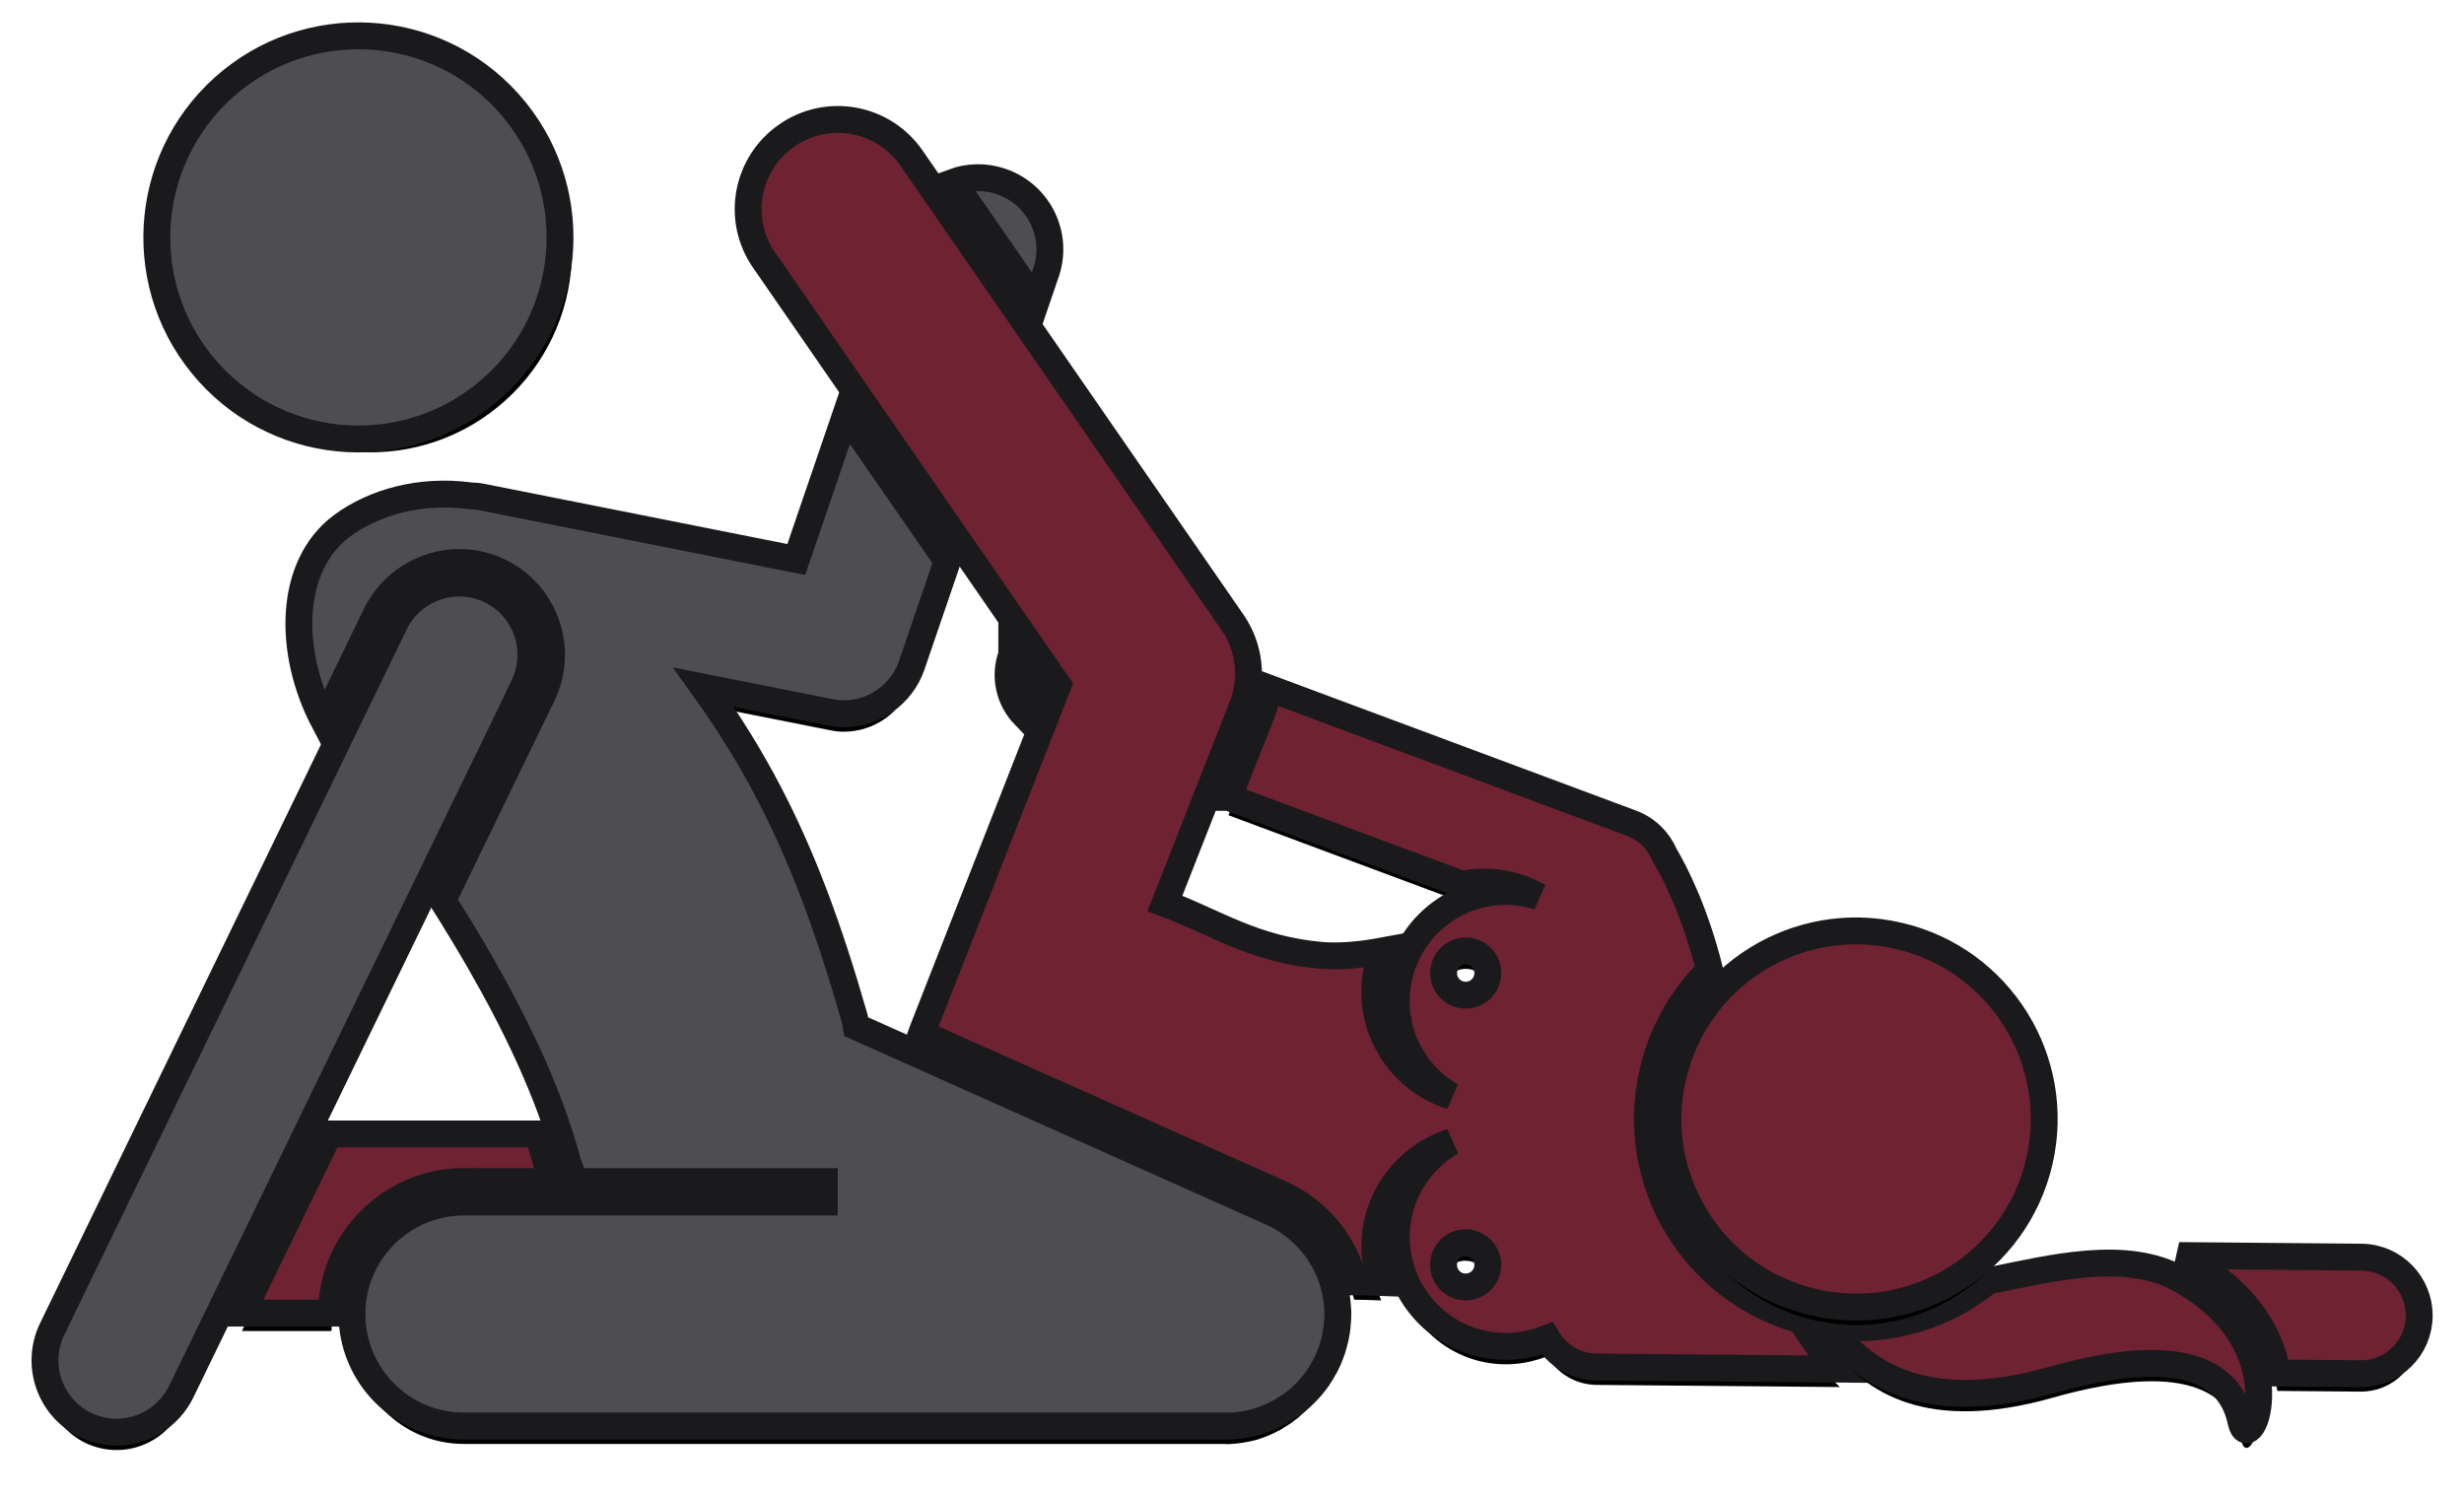 <svg xmlns="http://www.w3.org/2000/svg" width="275" height="167" xmlns:xlink="http://www.w3.org/1999/xlink"><title>sex-etsy-14</title><defs><path id="b" d="M111.74 36.42c1.43-4.18-.8-8.72-4.98-10.15-1.82-.63-3.7-.56-5.38.06l9.24 13.37 1.12-3.28z"/><filter id="a" width="264.2%" height="235.6%" x="-85.5%" y="-46.9%" filterUnits="objectBoundingBox"><feMorphology radius="1.5" operator="dilate" in="SourceAlpha" result="shadowSpreadOuter1"/><feOffset dy="2" in="shadowSpreadOuter1" result="shadowOffsetOuter1"/><feGaussianBlur stdDeviation="2" in="shadowOffsetOuter1" result="shadowBlurOuter1"/><feComposite in="shadowBlurOuter1" in2="SourceAlpha" operator="out" result="shadowBlurOuter1"/><feColorMatrix values="0 0 0 0 0 0 0 0 0 0 0 0 0 0 0 0 0 0 1 0" in="shadowBlurOuter1"/></filter><path id="d" d="M109.3 85.8l1.2-3.03-2.58-3.72s0 0 0 .02c-.9 2.4-.28 5 1.38 6.74z"/><filter id="c" width="674.7%" height="383.9%" x="-284.2%" y="-115.1%" filterUnits="objectBoundingBox"><feMorphology radius="1.5" operator="dilate" in="SourceAlpha" result="shadowSpreadOuter1"/><feOffset dy="2" in="shadowSpreadOuter1" result="shadowOffsetOuter1"/><feGaussianBlur stdDeviation="2" in="shadowOffsetOuter1" result="shadowBlurOuter1"/><feComposite in="shadowBlurOuter1" in2="SourceAlpha" operator="out" result="shadowBlurOuter1"/><feColorMatrix values="0 0 0 0 0 0 0 0 0 0 0 0 0 0 0 0 0 0 0.5 0" in="shadowBlurOuter1"/></filter><path id="f" d="M132.12 95l26.04 9.7c.8-.16 1.64-.25 2.5-.25 2.2 0 4.27.6 6.06 1.63-1.16-.37-2.4-.57-3.67-.57-6.75 0-12.22 5.5-12.22 12.24 0 4.54 2.48 8.5 6.15 10.6-4.96-1.56-8.55-6.2-8.55-11.66 0-1.6.32-3.14.88-4.55-2.47.46-4.8.66-6.8.5-7.64-.66-11.9-3.73-17.5-5.8l8.64-22c1.22-3.1.8-6.6-1.08-9.35L96.73 23.65c-3.14-4.55-9.37-5.68-13.9-2.54-4.56 3.15-5.7 9.38-2.55 13.92l32.8 47.45-15.05 38.38c-.07.16-.12.33-.18.5l39.96 17.82c3.62 1.6 6.4 4.53 7.8 8.22.22.54.38 1.1.53 1.67.93 0 1.93.04 3 .08-.45-1.26-.7-2.6-.7-4.03 0-5.47 3.6-10.1 8.55-11.66-3.67 2.1-6.15 6.06-6.15 10.6 0 6.75 5.47 12.22 12.22 12.22 1.28 0 2.5-.2 3.67-.56.32-.1.63-.22.94-.34 1.12 1.9 3.17 3.18 5.53 3.2l27.15.24c-1.8-1.64-3.2-3.53-4.32-5.45-12.02-3.27-19.4-15.53-16.56-27.75 1.03-4.45 3.3-8.33 6.34-11.34-1.62-6.5-3.85-10.86-5.04-12.87-.67-1.57-1.96-2.88-3.7-3.53l-40.53-15.1c-.13 1-.38 1.95-.74 2.9L132.1 95zm24 19.6c0-1.35 1.1-2.46 2.47-2.46 1.36 0 2.46 1.1 2.46 2.47s-1.1 2.47-2.47 2.47-2.47-1.1-2.47-2.46zm2.47 30.13c1.36 0 2.46 1.1 2.46 2.46 0 1.35-1.1 2.46-2.47 2.46s-2.47-1.1-2.47-2.47 1.1-2.47 2.46-2.47z"/><filter id="e" width="116.7%" height="112.2%" x="-7%" y="-4.7%" filterUnits="objectBoundingBox"><feMorphology radius="1.5" operator="dilate" in="SourceAlpha" result="shadowSpreadOuter1"/><feOffset dy="2" in="shadowSpreadOuter1" result="shadowOffsetOuter1"/><feGaussianBlur stdDeviation="2" in="shadowOffsetOuter1" result="shadowBlurOuter1"/><feComposite in="shadowBlurOuter1" in2="SourceAlpha" operator="out" result="shadowBlurOuter1"/><feColorMatrix values="0 0 0 0 0 0 0 0 0 0 0 0 0 0 0 0 0 0 0.5 0" in="shadowBlurOuter1"/></filter><path id="h" d="M46.78 137.88h9.92c-.17-.46-.34-.92-.5-1.4l-.05-.15c-.34-1.26-.74-2.5-1.16-3.76H31.72l-9.72 20h10c.05-8.1 6.66-14.7 14.78-14.7z"/><filter id="g" width="153.5%" height="185%" x="-27.1%" y="-32.5%" filterUnits="objectBoundingBox"><feMorphology radius="1.5" operator="dilate" in="SourceAlpha" result="shadowSpreadOuter1"/><feOffset dy="2" in="shadowSpreadOuter1" result="shadowOffsetOuter1"/><feGaussianBlur stdDeviation="2" in="shadowOffsetOuter1" result="shadowBlurOuter1"/><feComposite in="shadowBlurOuter1" in2="SourceAlpha" operator="out" result="shadowBlurOuter1"/><feColorMatrix values="0 0 0 0 0 0 0 0 0 0 0 0 0 0 0 0 0 0 0.5 0" in="shadowBlurOuter1"/></filter><path id="j" d="M249.17 159.25l9.27.08c.02 0 .04 0 .06 0 3.57 0 6.47-2.87 6.5-6.44.03-3.6-2.85-6.53-6.44-6.57l-20.36-.18c.43.2.85.4 1.27.64 6.96 3.9 9.1 9 9.7 12.45z"/><filter id="i" width="184.9%" height="229.5%" x="-53.2%" y="-49.8%" filterUnits="objectBoundingBox"><feMorphology radius="1.5" operator="dilate" in="SourceAlpha" result="shadowSpreadOuter1"/><feOffset dy="2" in="shadowSpreadOuter1" result="shadowOffsetOuter1"/><feGaussianBlur stdDeviation="2" in="shadowOffsetOuter1" result="shadowBlurOuter1"/><feComposite in="shadowBlurOuter1" in2="SourceAlpha" operator="out" result="shadowBlurOuter1"/><feColorMatrix values="0 0 0 0 0 0 0 0 0 0 0 0 0 0 0 0 0 0 0.5 0" in="shadowBlurOuter1"/></filter><path id="l" d="M131.78 165.2c.4 0 .77-.04 1.16-.07.1 0 .18-.02.28-.03.3-.04.6-.08.88-.14.1-.02.18-.03.28-.05.33-.06.66-.15 1-.24.13-.04.26-.1.4-.14.2-.07.4-.14.62-.23.14-.06.27-.1.4-.17.28-.12.55-.25.82-.4.07-.03.15-.07.22-.1.28-.17.56-.34.83-.52.08-.04.16-.1.24-.15.25-.17.5-.35.73-.54.05-.03.1-.07.15-.1.57-.5 1.1-1.02 1.6-1.6.04-.06.08-.1.13-.17.2-.23.37-.47.54-.7.06-.1.1-.17.16-.25.17-.25.33-.52.48-.8.06-.08.1-.18.16-.27.12-.23.25-.47.36-.72 0-.03.02-.05.03-.08.12-.27.22-.56.33-.85.04-.1.08-.22.12-.33.08-.24.14-.5.2-.74.04-.16.1-.33.13-.5.04-.17.07-.35.1-.53.04-.24.08-.48.1-.72.02-.13.02-.26.03-.38.03-.3.05-.6.05-.88 0-.03 0-.06 0-.1 0-.1 0-.2 0-.3-.02-.28-.03-.55-.06-.83 0-.18-.04-.36-.06-.54-.03-.2-.06-.43-.1-.64-.04-.22-.1-.44-.15-.65-.03-.16-.07-.33-.12-.5-.07-.23-.15-.46-.23-.7-.05-.14-.1-.3-.16-.44-.1-.22-.2-.44-.3-.66-.07-.15-.14-.3-.22-.45-.1-.2-.2-.38-.32-.57-.1-.17-.2-.33-.3-.5-.1-.16-.2-.3-.32-.47-.13-.17-.26-.35-.4-.52-.1-.13-.22-.25-.32-.38-.16-.18-.32-.36-.5-.53-.1-.12-.22-.23-.33-.34-.2-.16-.36-.33-.55-.48-.13-.12-.27-.22-.4-.33-.18-.14-.36-.27-.54-.4-.17-.12-.36-.24-.55-.36-.15-.1-.3-.18-.45-.27-.25-.15-.5-.27-.76-.4-.1-.04-.17-.1-.27-.13l-.2-.1s-.02 0-.04 0L90.56 120.6c-.06-.33-.12-.68-.2-1.03-2.88-10.04-5.8-17.9-9.55-25.07-2.12-4.07-4.5-7.9-7.3-11.8l14.1 2.8c.53.12 1.06.17 1.57.17 3.36 0 6.44-2.13 7.57-5.4l3.98-11.64L89.4 52.27l-5.53 16.18L48.9 61.5c-.48-.1-.96-.15-1.44-.16-5.55-.74-10.7.7-14.3 3.36-5.98 4.46-6.06 14.1-1.98 21.84l5.8-11.96c1.72-3.52 5.36-5.8 9.28-5.8 1.56 0 3.08.35 4.5 1.04 5.1 2.48 7.24 8.65 4.76 13.76L44.4 106.5c1.37 2.17 2.73 4.4 4.06 6.7 4.15 7.2 7.84 14.85 9.9 22.53.28.77.54 1.48.8 2.16H87v2.28H46.78c-6.9 0-12.5 5.6-12.5 12.5s5.6 12.5 12.5 12.5h84.94c.02 0 .04 0 .06 0z"/><filter id="k" width="114.7%" height="116.6%" x="-7.3%" y="-7.3%" filterUnits="objectBoundingBox"><feMorphology radius="1.5" operator="dilate" in="SourceAlpha" result="shadowSpreadOuter1"/><feOffset dy="2" in="shadowSpreadOuter1" result="shadowOffsetOuter1"/><feGaussianBlur stdDeviation="2" in="shadowOffsetOuter1" result="shadowBlurOuter1"/><feComposite in="shadowBlurOuter1" in2="SourceAlpha" operator="out" result="shadowBlurOuter1"/><feColorMatrix values="0 0 0 0 0 0 0 0 0 0 0 0 0 0 0 0 0 0 1 0" in="shadowBlurOuter1"/></filter><ellipse id="n" cx="35.001" cy="32.499" rx="22.5" ry="22.5"/><filter id="m" width="137.8%" height="137.8%" x="-18.9%" y="-14.4%" filterUnits="objectBoundingBox"><feMorphology radius="1.5" operator="dilate" in="SourceAlpha" result="shadowSpreadOuter1"/><feOffset dy="2" in="shadowSpreadOuter1" result="shadowOffsetOuter1"/><feGaussianBlur stdDeviation="2" in="shadowOffsetOuter1" result="shadowBlurOuter1"/><feComposite in="shadowBlurOuter1" in2="SourceAlpha" operator="out" result="shadowBlurOuter1"/><feColorMatrix values="0 0 0 0 0 0 0 0 0 0 0 0 0 0 0 0 0 0 1 0" in="shadowBlurOuter1"/></filter><path id="p" d="M53.45 82.58c1.93-3.98.27-8.76-3.7-10.7-3.98-1.92-8.76-.26-10.7 3.7L.82 154.35c-1.92 3.97-.27 8.76 3.7 10.7 1.13.54 2.32.8 3.5.8 2.96 0 5.8-1.66 7.2-4.5l38.25-78.76z"/><filter id="o" width="131.3%" height="117.9%" x="-15.7%" y="-6.9%" filterUnits="objectBoundingBox"><feMorphology radius="1.5" operator="dilate" in="SourceAlpha" result="shadowSpreadOuter1"/><feOffset dy="2" in="shadowSpreadOuter1" result="shadowOffsetOuter1"/><feGaussianBlur stdDeviation="2" in="shadowOffsetOuter1" result="shadowBlurOuter1"/><feComposite in="shadowBlurOuter1" in2="SourceAlpha" operator="out" result="shadowBlurOuter1"/><feColorMatrix values="0 0 0 0 0 0 0 0 0 0 0 0 0 0 0 0 0 0 1 0" in="shadowBlurOuter1"/></filter><path id="r" d="M216.88 148.98c-4.03 3.3-9.16 5.22-14.7 5.22-1.02 0-2.03-.07-3.03-.2 3.97 5.6 11.07 9.94 24.9 6.02 16.14-4.57 20.13.24 21.07 4.68.94 4.45 6.54-8.44-6.78-15.9-6.06-3.4-14.33-1.26-21.46.18z"/><filter id="q" width="139%" height="191%" x="-21.3%" y="-34.7%" filterUnits="objectBoundingBox"><feMorphology radius="1.5" operator="dilate" in="SourceAlpha" result="shadowSpreadOuter1"/><feOffset dy="2" in="shadowSpreadOuter1" result="shadowOffsetOuter1"/><feGaussianBlur stdDeviation="2" in="shadowOffsetOuter1" result="shadowBlurOuter1"/><feComposite in="shadowBlurOuter1" in2="SourceAlpha" operator="out" result="shadowBlurOuter1"/><feColorMatrix values="0 0 0 0 0 0 0 0 0 0 0 0 0 0 0 0 0 0 0.5 0" in="shadowBlurOuter1"/></filter><path id="t" d="M181.7 126.14c-2.62 11.3 4.4 22.58 15.7 25.2 11.3 2.64 22.57-4.4 25.2-15.68 2.63-11.3-4.4-22.58-15.68-25.2-11.3-2.64-22.58 4.38-25.2 15.68z"/><filter id="s" width="140.5%" height="140.5%" x="-20.2%" y="-15.5%" filterUnits="objectBoundingBox"><feMorphology radius="1.5" operator="dilate" in="SourceAlpha" result="shadowSpreadOuter1"/><feOffset dy="2" in="shadowSpreadOuter1" result="shadowOffsetOuter1"/><feGaussianBlur stdDeviation="2" in="shadowOffsetOuter1" result="shadowBlurOuter1"/><feComposite in="shadowBlurOuter1" in2="SourceAlpha" operator="out" result="shadowBlurOuter1"/><feColorMatrix values="0 0 0 0 0 0 0 0 0 0 0 0 0 0 0 0 0 0 0.5 0" in="shadowBlurOuter1"/></filter></defs><g fill="none"><g fill-rule="nonzero"><g id="Path" transform="translate(5 -6)"><use fill="#000" filter="url(#a)" xlink:href="#b"/><use fill="#4E4E50" stroke="#1A1A1D" stroke-width="3" xlink:href="#b"/></g><g id="Path" transform="translate(5 -6)"><use fill="#000" filter="url(#c)" xlink:href="#d"/><use fill="#6F2232" stroke="#1A1A1D" stroke-width="3" xlink:href="#d"/></g><g transform="translate(5 -6)"><use fill="#000" filter="url(#e)" xlink:href="#f"/><use fill="#6F2232" stroke="#1A1A1D" stroke-width="3" xlink:href="#f"/></g><g id="Path" transform="translate(5 -6)"><use fill="#000" filter="url(#g)" xlink:href="#h"/><use fill="#6F2232" stroke="#1A1A1D" stroke-width="3" xlink:href="#h"/></g><g id="Path" transform="translate(5 -6)"><use fill="#000" filter="url(#i)" xlink:href="#j"/><use fill="#6F2232" stroke="#1A1A1D" stroke-width="3" xlink:href="#j"/></g><path id="Path" fill="#000" d="M224.96 140h-.05c.02 0 .04 0 .06 0z"/><g id="Path" transform="translate(5 -6)"><use fill="#000" filter="url(#k)" xlink:href="#l"/><use fill="#4E4E50" stroke="#1A1A1D" stroke-width="3" xlink:href="#l"/></g><g transform="translate(5 -6) rotate(-41.867 35.001 32.499)"><use fill="#000" filter="url(#m)" xlink:href="#n"/><use fill="#4E4E50" stroke="#1A1A1D" stroke-width="3" xlink:href="#n"/></g><g id="Path" transform="translate(5 -6)"><use fill="#000" filter="url(#o)" xlink:href="#p"/><use fill="#4E4E50" stroke="#1A1A1D" stroke-width="3" xlink:href="#p"/></g><g id="Path" transform="translate(5 -6)"><use fill="#000" filter="url(#q)" xlink:href="#r"/><use fill="#6F2232" stroke="#1A1A1D" stroke-width="3" xlink:href="#r"/></g><g transform="translate(5 -6)"><use fill="#000" filter="url(#s)" xlink:href="#t"/><use fill="#6F2232" stroke="#1A1A1D" stroke-width="3" xlink:href="#t"/></g></g></g></svg>